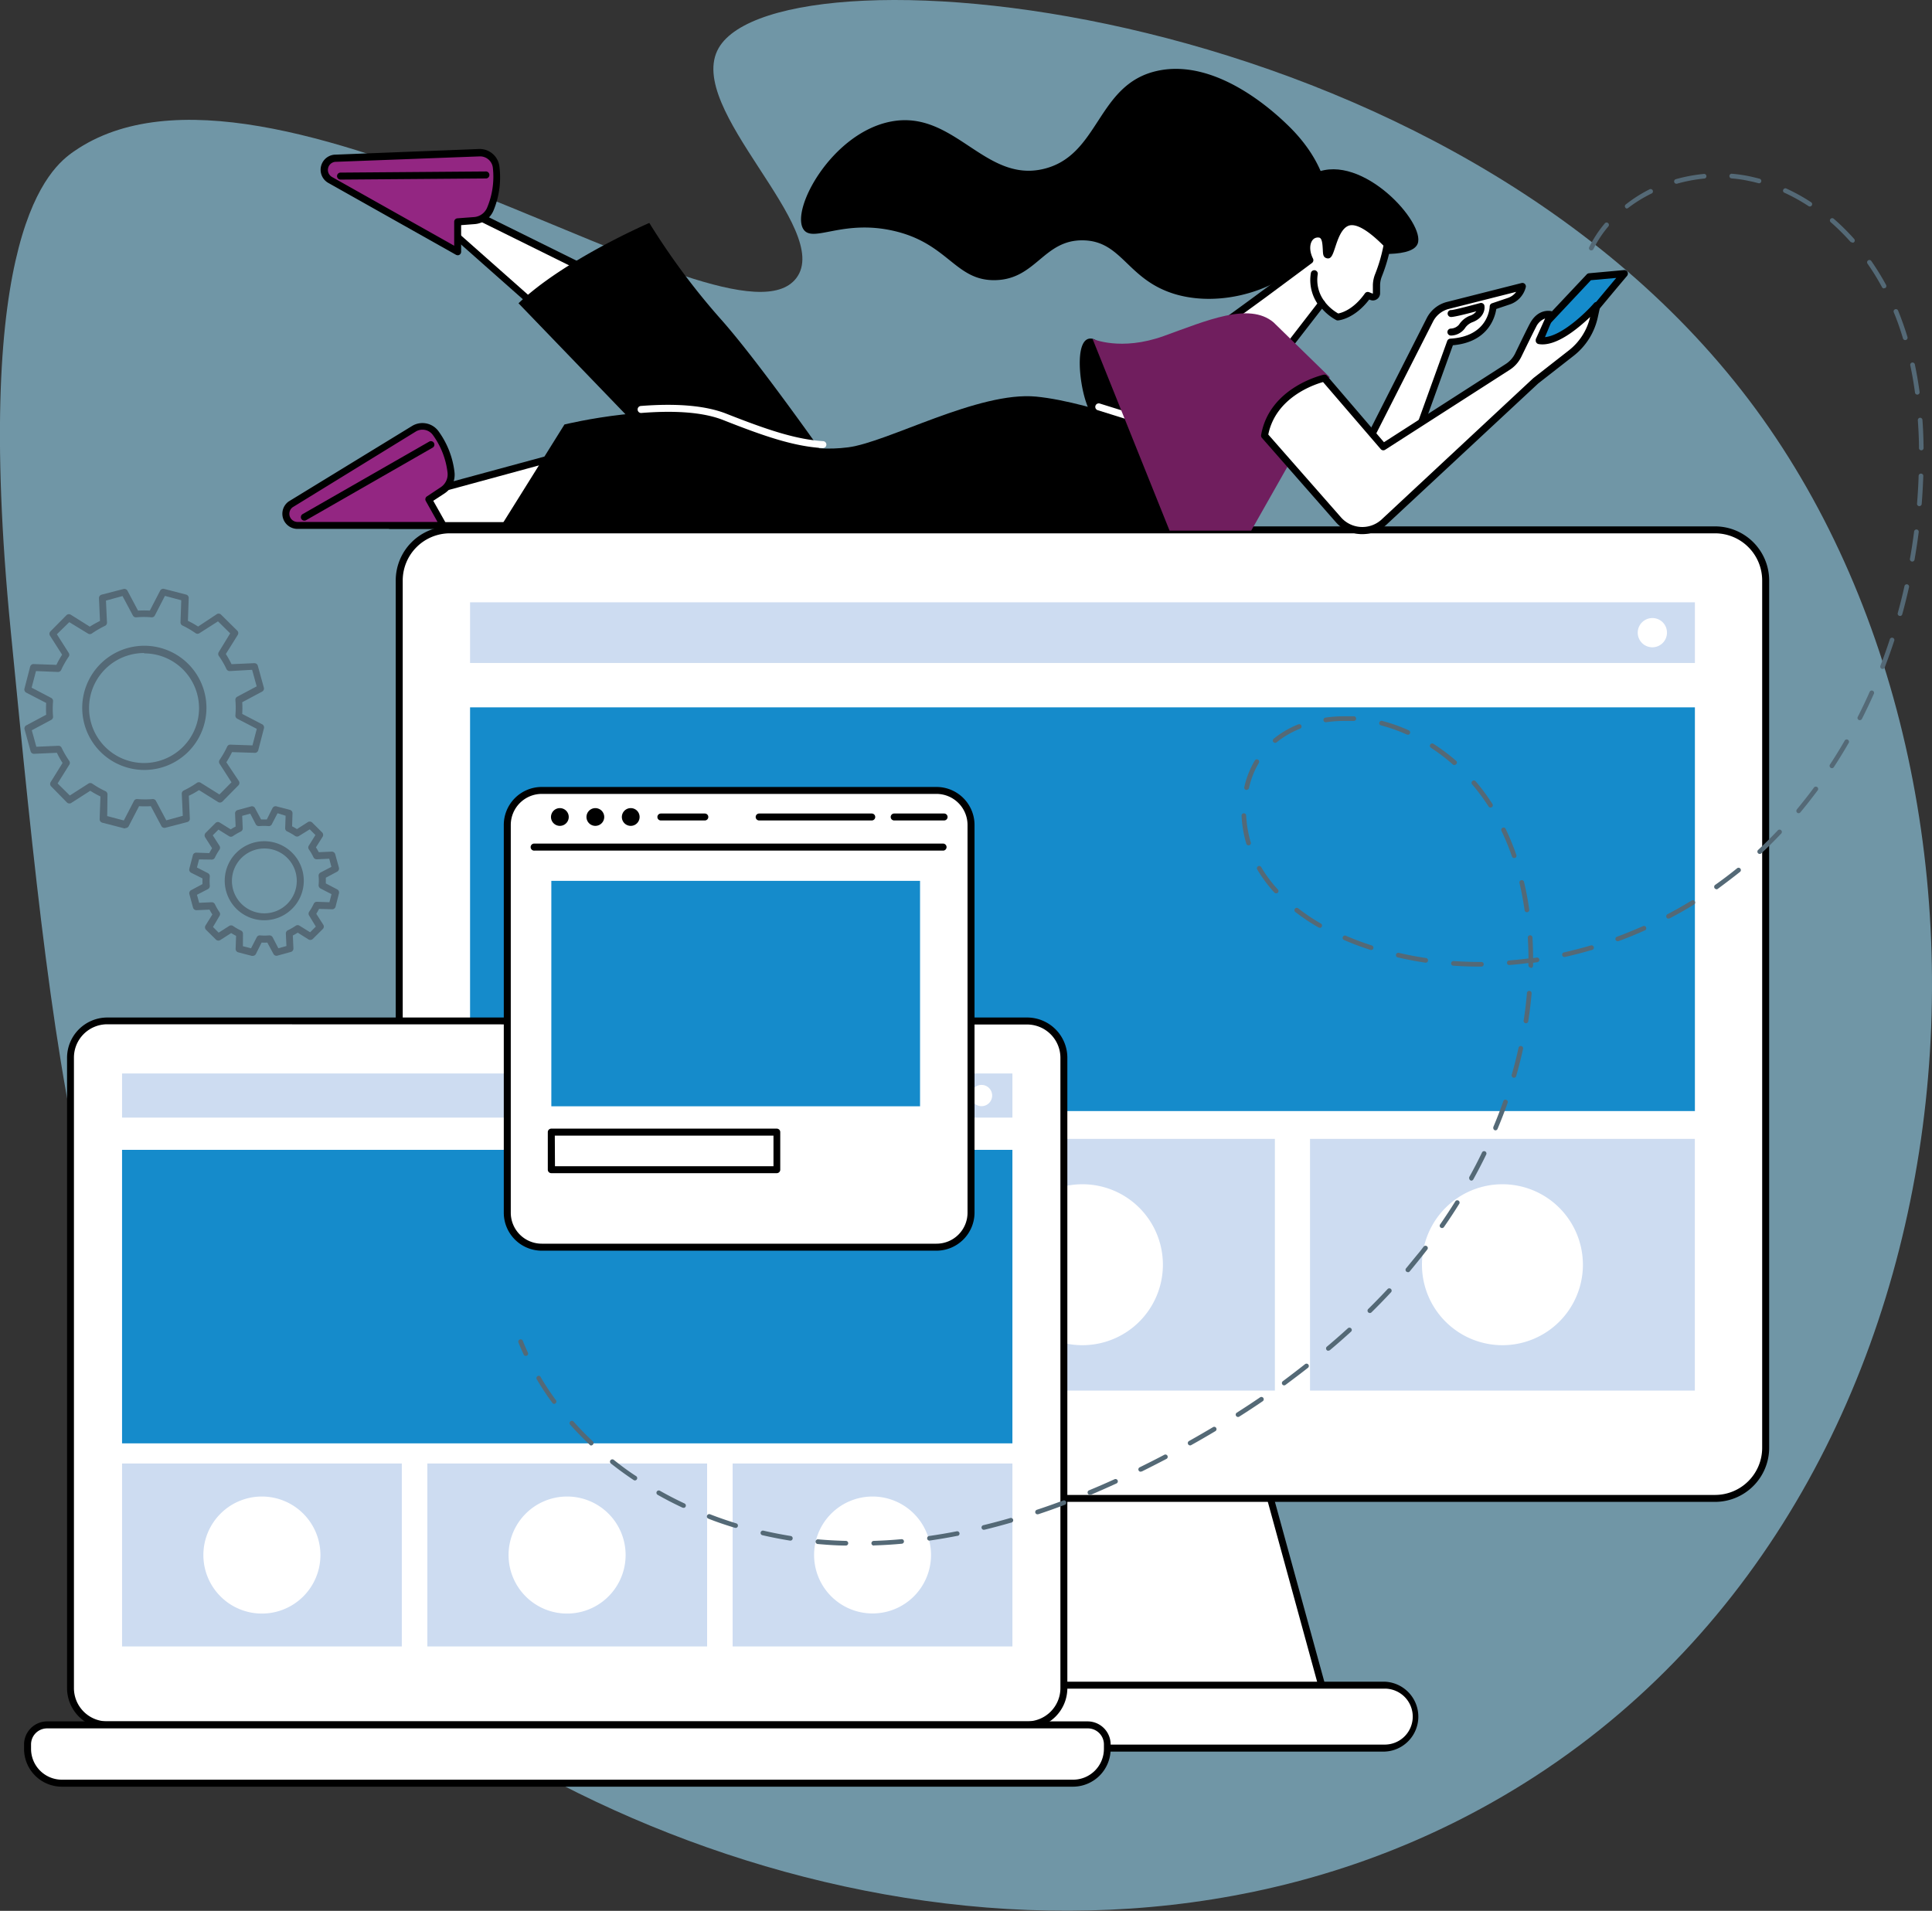 <svg xmlns="http://www.w3.org/2000/svg" xmlns:xlink="http://www.w3.org/1999/xlink" viewBox="0 0 339.7 336"><rect x="0" y="0" width="339.7" height="336" fill="#333333" stroke="none"/><defs><style>.cls-1{fill:none;}.cls-2{clip-path:url(#clip-path);}.cls-3{opacity:0.6;}.cls-4{fill:#9ad8f3;}.cls-5{fill:#fff;}.cls-6{fill:#cddcf1;}.cls-7{fill:#158bcb;}.cls-8{fill:#932682;}.cls-9{fill:#701e5e;}.cls-10{fill:#546976;}</style><clipPath id="clip-path"><rect class="cls-1" width="339.7" height="336"/></clipPath></defs><g id="Layer_2" data-name="Layer 2"><g id="Layer_1-2" data-name="Layer 1"><g id="Group_224" data-name="Group 224"><g class="cls-2"><g id="Group_231" data-name="Group 231"><g id="Group_228" data-name="Group 228"><g class="cls-2"><g id="Group_227" data-name="Group 227"><g id="Group_226" data-name="Group 226" class="cls-3"><g id="Group_225" data-name="Group 225"><g class="cls-2"><g id="Group_224-2" data-name="Group 224-2"><path id="Path_2699" data-name="Path 2699" class="cls-4" d="M53,281C14.77,242.65,10.31,197,1.88,110.85-5,40.78,8.81,29.5,13,26.62,47.18,2.89,128.44,63.93,140,48.92c6.65-8.67-19.76-29.83-13.64-40.47C137.29-10.61,255.41-.67,308.76,72c51.55,70.25,40.43,196.1-46.53,245C190.9,357.21,99.93,328,53,281"/></g></g></g></g></g></g></g><path id="Path_2700" data-name="Path 2700" class="cls-5" d="M218.18,244.51H162.47L146.66,302.2H234Z"/><g id="Group_230" data-name="Group 230"><g class="cls-2"><g id="Group_229" data-name="Group 229"><path id="Path_2701" data-name="Path 2701" d="M234,302.82H146.66a.61.61,0,0,1-.61-.62.44.44,0,0,1,0-.16l15.8-57.69a.62.62,0,0,1,.6-.45h55.71a.6.6,0,0,1,.59.45L234.58,302a.62.62,0,0,1-.43.76l-.16,0m-86.52-1.23h85.71l-15.47-56.46H162.94Z"/><path id="Path_2702" data-name="Path 2702" class="cls-5" d="M301.56,93.17H79.09a8.89,8.89,0,0,0-8.89,8.89h0V254.59a8.89,8.89,0,0,0,8.89,8.89H301.56a8.89,8.89,0,0,0,8.89-8.89V102.06a8.89,8.89,0,0,0-8.89-8.89"/><path id="Path_2703" data-name="Path 2703" d="M301.57,264.09H79.09a9.52,9.52,0,0,1-9.51-9.5V102.06a9.52,9.52,0,0,1,9.51-9.5H301.57a9.52,9.52,0,0,1,9.5,9.5V254.59a9.52,9.52,0,0,1-9.5,9.5M79.09,93.78a8.3,8.3,0,0,0-8.28,8.28V254.59a8.3,8.3,0,0,0,8.28,8.28H301.57a8.29,8.29,0,0,0,8.27-8.28V102.06a8.29,8.29,0,0,0-8.27-8.28Z"/><path id="Path_2704" data-name="Path 2704" class="cls-5" d="M243.47,296.27H137.17a5.54,5.54,0,0,0,0,11.07h106.3a5.54,5.54,0,0,0,0-11.07"/><path id="Path_2705" data-name="Path 2705" d="M243.47,308H137.18a6.15,6.15,0,0,1,0-12.29H243.48a6.15,6.15,0,0,1,0,12.29m-106.3-11.07a4.92,4.92,0,0,0,0,9.84h106.3a4.92,4.92,0,0,0,0-9.84Z"/><rect id="Rectangle_405" data-name="Rectangle 405" class="cls-6" x="82.65" y="105.91" width="215.36" height="10.67"/><rect id="Rectangle_406" data-name="Rectangle 406" class="cls-7" x="82.65" y="124.38" width="215.36" height="70.99"/><path id="Path_2706" data-name="Path 2706" class="cls-5" d="M293.1,111.25a2.57,2.57,0,1,1-2.57-2.57,2.55,2.55,0,0,1,2.57,2.57"/><rect id="Rectangle_407" data-name="Rectangle 407" class="cls-6" x="82.65" y="200.26" width="67.66" height="44.26"/><rect id="Rectangle_408" data-name="Rectangle 408" class="cls-6" x="156.49" y="200.26" width="67.67" height="44.26"/><rect id="Rectangle_409" data-name="Rectangle 409" class="cls-6" x="230.34" y="200.26" width="67.66" height="44.26"/><path id="Path_2707" data-name="Path 2707" class="cls-5" d="M278.32,222.38a14.15,14.15,0,1,1-14.15-14.14h0a14.15,14.15,0,0,1,14.15,14.14"/><path id="Path_2708" data-name="Path 2708" class="cls-5" d="M204.47,222.38a14.15,14.15,0,1,1-14.14-14.14h0a14.14,14.14,0,0,1,14.14,14.14"/><path id="Path_2709" data-name="Path 2709" class="cls-5" d="M130.62,222.38a14.15,14.15,0,1,1-14.14-14.14h0a14.14,14.14,0,0,1,14.14,14.14"/><path id="Path_2710" data-name="Path 2710" class="cls-5" d="M180.6,179.5H18.88A6.47,6.47,0,0,0,12.41,186h0V296.84a6.47,6.47,0,0,0,6.47,6.46H180.6a6.46,6.46,0,0,0,6.46-6.46V186a6.46,6.46,0,0,0-6.46-6.46h0"/><path id="Path_2711" data-name="Path 2711" d="M180.6,303.92H18.87a7.09,7.09,0,0,1-7.08-7.08V186a7.09,7.09,0,0,1,7.08-7.08H180.6a7.08,7.08,0,0,1,7.07,7.08V296.84a7.08,7.08,0,0,1-7.07,7.08M18.87,180.11A5.86,5.86,0,0,0,13,186V296.84a5.86,5.86,0,0,0,5.85,5.85H180.6a5.86,5.86,0,0,0,5.85-5.85V186a5.86,5.86,0,0,0-5.85-5.85Z"/><rect id="Rectangle_410" data-name="Rectangle 410" class="cls-6" x="21.46" y="188.76" width="156.55" height="7.76"/><rect id="Rectangle_411" data-name="Rectangle 411" class="cls-7" x="21.46" y="202.19" width="156.55" height="51.61"/><path id="Path_2712" data-name="Path 2712" class="cls-5" d="M174.45,192.64a1.87,1.87,0,1,1-1.87-1.87,1.87,1.87,0,0,1,1.87,1.87h0"/><rect id="Rectangle_412" data-name="Rectangle 412" class="cls-6" x="21.46" y="257.34" width="49.19" height="32.17"/><rect id="Rectangle_413" data-name="Rectangle 413" class="cls-6" x="75.14" y="257.34" width="49.19" height="32.17"/><rect id="Rectangle_414" data-name="Rectangle 414" class="cls-6" x="128.82" y="257.34" width="49.19" height="32.17"/><path id="Path_2713" data-name="Path 2713" class="cls-5" d="M163.7,273.43a10.28,10.28,0,1,1-10.28-10.28,10.28,10.28,0,0,1,10.28,10.28h0"/><path id="Path_2714" data-name="Path 2714" class="cls-5" d="M110,273.43a10.29,10.29,0,1,1-10.28-10.28A10.28,10.28,0,0,1,110,273.43h0"/><path id="Path_2715" data-name="Path 2715" class="cls-5" d="M56.34,273.43a10.29,10.29,0,1,1-10.28-10.28,10.29,10.29,0,0,1,10.28,10.28h0"/><path id="Path_2716" data-name="Path 2716" class="cls-5" d="M191.28,303.3H8.28a3.43,3.43,0,0,0-3.43,3.44h0v.8a6,6,0,0,0,6,6H188.7a6,6,0,0,0,6-6v-.8a3.44,3.44,0,0,0-3.43-3.44h0"/><path id="Path_2717" data-name="Path 2717" d="M188.7,314.17H10.86a6.64,6.64,0,0,1-6.63-6.63v-.8a4.07,4.07,0,0,1,4-4.05h183a4.05,4.05,0,0,1,4.05,4.05v.8a6.63,6.63,0,0,1-6.63,6.63M8.28,303.92a2.82,2.82,0,0,0-2.82,2.82v.8a5.42,5.42,0,0,0,5.4,5.4H188.7a5.42,5.42,0,0,0,5.4-5.4v-.8a2.82,2.82,0,0,0-2.82-2.82Z"/><path id="Path_2718" data-name="Path 2718" class="cls-5" d="M164.66,139H95.26a6.07,6.07,0,0,0-6.07,6.07h0v68.17a6.07,6.07,0,0,0,6.07,6.07h69.4a6.07,6.07,0,0,0,6.07-6.07h0V145.06a6.07,6.07,0,0,0-6.07-6.07h0"/><path id="Path_2719" data-name="Path 2719" d="M164.66,219.92H95.26a6.68,6.68,0,0,1-6.68-6.68V145.06a6.68,6.68,0,0,1,6.68-6.68h69.4a6.69,6.69,0,0,1,6.69,6.68v68.17a6.71,6.71,0,0,1-6.69,6.69M95.26,139.6a5.46,5.46,0,0,0-5.45,5.46v68.17a5.45,5.45,0,0,0,5.45,5.46h69.4a5.45,5.45,0,0,0,5.46-5.46V145.06a5.47,5.47,0,0,0-5.46-5.46Z"/><path id="Path_2720" data-name="Path 2720" d="M165.91,149.57H94a.62.62,0,1,1,0-1.23h71.89a.62.62,0,0,1,0,1.23h0"/><path id="Path_2721" data-name="Path 2721" d="M100,143.66a1.56,1.56,0,1,1-1.55-1.56,1.56,1.56,0,0,1,1.55,1.56"/><path id="Path_2722" data-name="Path 2722" d="M106.24,143.66a1.56,1.56,0,1,1-1.56-1.56,1.56,1.56,0,0,1,1.56,1.56"/><path id="Path_2723" data-name="Path 2723" d="M112.46,143.66a1.56,1.56,0,1,1-1.55-1.56,1.55,1.55,0,0,1,1.55,1.56h0"/><path id="Path_2724" data-name="Path 2724" d="M166,144.27h-8.77a.61.61,0,0,1-.62-.61.61.61,0,0,1,.62-.61H166a.61.61,0,0,1,0,1.22h0"/><path id="Path_2725" data-name="Path 2725" d="M153.28,144.27h-19.8a.61.61,0,1,1,0-1.22h19.8a.61.61,0,0,1,.61.61.61.61,0,0,1-.61.61"/><path id="Path_2726" data-name="Path 2726" d="M123.93,144.27H116.2a.6.6,0,0,1-.61-.61.61.61,0,0,1,.61-.61h7.73a.61.61,0,1,1,0,1.22"/><rect id="Rectangle_415" data-name="Rectangle 415" class="cls-7" x="96.94" y="154.89" width="64.83" height="39.64"/><path id="Path_2727" data-name="Path 2727" d="M136.58,206.29H96.94a.61.61,0,0,1-.62-.61h0v-6.61a.61.61,0,0,1,.62-.61h39.64a.61.61,0,0,1,.61.61h0v6.61a.61.61,0,0,1-.61.61h0m-39-1.22H136v-5.38H97.55Z"/><path id="Path_2728" data-name="Path 2728" d="M195.48,75.92A8.46,8.46,0,0,1,191,70.83c-1.38-3.93-2.05-12,1.14-11.25s10,17.58,10,17.58Z"/><path id="Path_2729" data-name="Path 2729" d="M233.35,33.85c-.26-1.51-1.32-6.4-6.84-11.76-1.9-1.84-12.38-12-23.07-9.62s-10.05,15-20.1,17.27c-10.25,2.32-15.59-10.4-26.56-8.39-10.44,1.9-17.87,15.52-15.49,19,1.65,2.39,6.81-1.77,15.69.21,9.8,2.17,10.93,8.88,18.07,8.7s8.43-7.11,15.38-7,7.73,7,16.31,9.5c9.45,2.73,21.8-1.87,25.47-9.9a14.57,14.57,0,0,0,1.14-7.95"/><path id="Path_2730" data-name="Path 2730" d="M243.52,44.66c2.39,0,5.15-.32,5.74-1.79,1.45-3.63-9.73-16-17.95-12.48-5.36,2.26-8.69,10.91-5.61,15.14,2.71,3.73,10.8,4.55,17.82-.87"/><path id="Path_2731" data-name="Path 2731" class="cls-5" d="M236.89,39.1c-2.32.92-2.79,5.8-3.41,5.68s.11-3-1.14-3.61a1.77,1.77,0,0,0-1.75.31c-1,.74-1.19,2.49-.31,4.23q-4,3-8.07,6-4.86,3.57-9.66,7l12.5,4.11,7.34-9.46a8.67,8.67,0,0,0,2.79,2.39s2.75-.2,5.32-3.82l.6.25a.66.66,0,0,0,.86-.36.59.59,0,0,0,0-.23l.05-1.53a4.87,4.87,0,0,1,.36-1.69A29.68,29.68,0,0,0,244,43c-4-4-6-4.29-7.08-3.85"/><path id="Path_2732" data-name="Path 2732" d="M225.05,63.41a.63.63,0,0,1-.19,0l-12.51-4.12a.61.61,0,0,1-.39-.77.65.65,0,0,1,.23-.31c3.21-2.29,6.46-4.63,9.65-7,2.56-1.87,5.13-3.79,7.68-5.7-.73-1.79-.46-3.64.7-4.52a2.37,2.37,0,0,1,2.41-.37,2.55,2.55,0,0,1,1.14,2.08c.52-1.54,1.32-3.54,2.89-4.17,1.85-.73,4.38.57,7.75,4a.62.62,0,0,1,.16.55,30.08,30.08,0,0,1-1.59,5.5,4.41,4.41,0,0,0-.32,1.48l0,1.53a1.27,1.27,0,0,1-1.31,1.24,1.46,1.46,0,0,1-.45-.1l-.15-.06c-2.63,3.43-5.37,3.67-5.49,3.67a.59.59,0,0,1-.32-.06,8.93,8.93,0,0,1-2.49-2l-6.87,8.86a.63.63,0,0,1-.49.24m-11.16-4.94,11,3.6L231.91,53a.61.61,0,0,1,.48-.24h0a.59.59,0,0,1,.48.23,8.09,8.09,0,0,0,2.42,2.13c.58-.1,2.67-.66,4.7-3.53a.62.62,0,0,1,.74-.21l.6.24.67,0-.61,0,0-1.53a5.56,5.56,0,0,1,.4-1.9,27.67,27.67,0,0,0,1.46-5c-2.77-2.78-4.91-4-6.18-3.48s-1.89,2.53-2.34,3.88c-.4,1.19-.66,2-1.41,1.83s-.69-.82-.74-1.62-.1-1.81-.56-2A1.21,1.21,0,0,0,231,42c-.66.51-.93,1.89-.14,3.47a.62.62,0,0,1-.17.77c-2.68,2-5.39,4-8.08,6-2.87,2.1-5.78,4.21-8.68,6.28"/><path id="Path_2733" data-name="Path 2733" class="cls-5" d="M231.09,48.1a6.84,6.84,0,0,0,1.3,5.23Z"/><path id="Path_2734" data-name="Path 2734" d="M232.39,54a.63.63,0,0,1-.49-.25A7.45,7.45,0,0,1,230.49,48a.62.62,0,0,1,.74-.47.62.62,0,0,1,.46.74,6.22,6.22,0,0,0,1.2,4.73.62.62,0,0,1-.13.86.67.67,0,0,1-.36.12"/><path id="Path_2735" data-name="Path 2735" class="cls-5" d="M106.55,78,71,87.66,68.6,92.42h37.17Z"/><path id="Path_2736" data-name="Path 2736" d="M105.77,93H68.6a.62.62,0,0,1-.62-.62.72.72,0,0,1,.07-.28l2.42-4.75a.62.62,0,0,1,.39-.32l35.53-9.64a.61.61,0,0,1,.77.62l-.78,14.4a.61.61,0,0,1-.61.58M69.6,91.81h35.59l.7-13L71.44,88.18Z"/><path id="Path_2737" data-name="Path 2737" class="cls-8" d="M79.3,83.06a14.53,14.53,0,0,0-2.73-6.93,2.86,2.86,0,0,0-3.79-.71L51.1,88.72a2,2,0,0,0,1.2,3.7H78L75.4,87.84l2.44-1.62a3.33,3.33,0,0,0,1.46-3.16"/><path id="Path_2738" data-name="Path 2738" d="M78,93H52.29a2.66,2.66,0,0,1-1.55-4.81l0,0L72.46,74.9a3.5,3.5,0,0,1,4.6.87A15.21,15.21,0,0,1,79.91,83a3.92,3.92,0,0,1-1.73,3.75l-2,1.31,2.3,4.08a.62.62,0,0,1-.24.84A.6.6,0,0,1,78,93m-26.55-3.8a1.43,1.43,0,0,0-.29,2,1.45,1.45,0,0,0,1.15.58H76.93l-2.06-3.68a.61.61,0,0,1,.19-.81l2.44-1.62a2.72,2.72,0,0,0,1.19-2.58,14,14,0,0,0-2.61-6.64,2.26,2.26,0,0,0-3-.55Z"/><path id="Path_2739" data-name="Path 2739" d="M53.51,91.55a.61.61,0,0,1-.61-.61.63.63,0,0,1,.31-.54L75.45,77.66a.61.61,0,0,1,.84.21.61.61,0,0,1-.21.84h0L53.82,91.47a.61.61,0,0,1-.3.08"/><path id="Path_2740" data-name="Path 2740" class="cls-5" d="M115.93,53.81l-33-16.33-5,2L105.8,64.08Z"/><path id="Path_2741" data-name="Path 2741" d="M105.8,64.69a.59.59,0,0,1-.4-.15L77.57,39.9a.62.62,0,0,1-.06-.87.63.63,0,0,1,.24-.16l5-2a.67.67,0,0,1,.5,0l33,16.33a.62.62,0,0,1,.28.82.61.61,0,0,1-.12.16L106.24,64.51a.62.62,0,0,1-.43.18m-26.68-25,26.64,23.59L114.9,54l-32-15.83Z"/><path id="Path_2742" data-name="Path 2742" class="cls-8" d="M86.22,36.75a14.64,14.64,0,0,0,1-7.37,2.87,2.87,0,0,0-3-2.48l-25.42,1a2,2,0,0,0-.77,3.82l22.38,12.6V39l2.92-.22a3.32,3.32,0,0,0,2.83-2"/><path id="Path_2743" data-name="Path 2743" d="M80.47,44.88a.67.67,0,0,1-.3-.08L57.79,32.2a2.66,2.66,0,0,1,1-5h0l25.43-1a3.49,3.49,0,0,1,3.58,3A15.22,15.22,0,0,1,86.78,37a3.91,3.91,0,0,1-3.35,2.41l-2.35.18v4.68a.61.61,0,0,1-.61.62M58.91,28.46a1.43,1.43,0,0,0-.52,2.67L79.86,43.21V39a.61.61,0,0,1,.56-.61l2.92-.22a2.71,2.71,0,0,0,2.31-1.66,14,14,0,0,0,1-7.07,2.26,2.26,0,0,0-2.32-1.94Z"/><path id="Path_2744" data-name="Path 2744" d="M59.88,31.58a.62.62,0,0,1-.62-.62.61.61,0,0,1,.62-.61l25.63-.2h0a.62.62,0,0,1,0,1.23Z"/><path id="Path_2745" data-name="Path 2745" d="M148.07,84.53S133.92,64.13,126.63,56a122.57,122.57,0,0,1-12.46-16.8s-15,6.47-23,14.13l34.69,36Z"/><path id="Path_2746" data-name="Path 2746" d="M214.26,92.89H87.85l11.4-18.25s18.09-4.42,27.49-.71,15.37,5.63,22.38,4.73,22.95-9.9,33.07-8.92,26.69,7.72,26.69,7.72Z"/><path id="Path_2747" data-name="Path 2747" class="cls-5" d="M144.56,78.79h0c-5-.33-10-2-17.43-4.94-3.34-1.31-8.18-1.73-14.41-1.23a.62.62,0,0,1-.1-1.23c6.41-.51,11.44-.06,15,1.32,7.36,2.9,12.26,4.54,17.07,4.86a.61.61,0,0,1,0,1.22"/><path id="Path_2748" data-name="Path 2748" class="cls-5" d="M199.61,74.13a.63.63,0,0,1-.19,0l-6.41-2a.61.61,0,0,1,.37-1.17l6.41,2a.61.61,0,0,1-.18,1.2"/><path id="Path_2749" data-name="Path 2749" class="cls-5" d="M237.53,83.55l13.86-27.33a4.91,4.91,0,0,1,3.17-2.54l13.1-3.32a3.69,3.69,0,0,1-2.38,2.56l-2.78.95s-.16,5.81-7.5,6.25l-8.44,23.43Z"/><path id="Path_2750" data-name="Path 2750" d="M246.55,84.16h-9a.61.61,0,0,1-.61-.61.67.67,0,0,1,.06-.28l13.86-27.33a5.51,5.51,0,0,1,3.57-2.85l13.1-3.32a.6.6,0,0,1,.74.44.55.55,0,0,1,0,.31,4.29,4.29,0,0,1-2.77,3l-2.41.81c-.22,1.43-1.39,5.83-7.63,6.38l-8.31,23.06a.62.62,0,0,1-.58.4m-8-1.22h7.59l8.3-23a.62.62,0,0,1,.54-.4c6.7-.4,6.92-5.44,6.93-5.65a.6.6,0,0,1,.41-.57l2.78-.94a3,3,0,0,0,1.47-1.07l-11.85,3a4.32,4.32,0,0,0-2.77,2.22Z"/><path id="Path_2751" data-name="Path 2751" d="M255.15,59a.61.61,0,0,1-.08-1.22,2,2,0,0,0,1.47-.7,4,4,0,0,1,1.88-1.55,2.23,2.23,0,0,0,1.16-.79c-4,1.07-4.39,1-4.51,1a.61.61,0,0,1-.53-.69.61.61,0,0,1,.64-.53c.4,0,2.88-.64,5.07-1.23a.61.61,0,0,1,.75.43.11.11,0,0,1,0,.05c.13.69-.17,2.19-2.17,2.91a2.8,2.8,0,0,0-1.29,1.09A3.1,3.1,0,0,1,255.23,59h-.08m0-4.48h0"/><path id="Path_2752" data-name="Path 2752" class="cls-9" d="M205.64,93.3,192.1,59.58s4.94,2.23,12.51-.49,15-6,19.3-2.42l9.93,9.69L231,67.43l-3.3,12.28L220,93.3Z"/><path id="Path_2753" data-name="Path 2753" class="cls-7" d="M268.78,60l10.64-11.33,6.17-.56s-10.69,12.66-11,13.52S268.78,60,268.78,60"/><path id="Path_2754" data-name="Path 2754" d="M274.21,62.4c-1.35,0-4-1.11-5.68-1.85a.62.62,0,0,1-.32-.81.66.66,0,0,1,.12-.17L279,48.24a.63.63,0,0,1,.4-.19l6.16-.56a.62.62,0,0,1,.67.56.66.66,0,0,1-.14.45c-4,4.74-10.5,12.56-10.88,13.35a.85.85,0,0,1-.46.47,1.32,1.32,0,0,1-.52.08m-.16-1,0,0s0,0,0,0m-4.22-1.6a18.29,18.29,0,0,0,4.33,1.41c.93-1.51,6.67-8.37,10-12.34l-4.45.4Z"/><path id="Path_2755" data-name="Path 2755" class="cls-5" d="M232.84,66.49s-9.08,2-10.5,10.1l13,14.81a5.61,5.61,0,0,0,7.91.51l.12-.11L270,67l6.27-4.9a11,11,0,0,0,4-6.33l.44-2s-6,6.82-10,6.12l1.91-4.55s-1.82-.45-3.06,1.86c-.49.9-1.79,3.58-2.58,5.22a5.23,5.23,0,0,1-1.88,2.13L243.23,78.57Z"/><path id="Path_2756" data-name="Path 2756" d="M239.56,93.92h-.32a6.18,6.18,0,0,1-4.36-2.1L221.88,77a.6.6,0,0,1-.14-.51c1.47-8.45,10.88-10.58,11-10.6a.61.61,0,0,1,.6.2l10,11.67L264.76,64a4.64,4.64,0,0,0,1.66-1.88c.92-1.91,2.12-4.38,2.59-5.25,1.46-2.7,3.66-2.18,3.76-2.16a.61.61,0,0,1,.44.74.16.16,0,0,1,0,.09l-1.56,3.74c3-.28,7.17-4.28,8.65-6a.6.6,0,0,1,.86,0,.62.62,0,0,1,.2.59l-.44,2a11.73,11.73,0,0,1-4.21,6.68l-6.25,4.88L243.79,92.25a6.12,6.12,0,0,1-4.22,1.67M223,76.41,235.81,91a5,5,0,0,0,7,.45.52.52,0,0,0,.11-.1l26.66-24.84a.08.08,0,0,1,0,0l6.27-4.9a10.44,10.44,0,0,0,3.74-5.87c-2.12,2-6,5.29-9.06,4.76a.62.62,0,0,1-.5-.71.74.74,0,0,1,0-.14L271.67,56a2.87,2.87,0,0,0-1.58,1.48c-.48.9-1.81,3.64-2.57,5.2a5.72,5.72,0,0,1-2.1,2.37L243.56,79.08a.6.6,0,0,1-.8-.12L232.63,67.18c-1.61.45-8.31,2.7-9.63,9.23"/><path id="Path_2757" data-name="Path 2757" class="cls-10" d="M148.71,271.77h0c-1.65,0-3.3-.13-4.93-.27a.41.41,0,0,1,.07-.82c1.61.14,3.25.23,4.88.27a.41.41,0,0,1,0,.82m4.91,0a.41.41,0,0,1-.42-.4.42.42,0,0,1,.4-.42c1.61-.05,3.25-.15,4.88-.3a.4.4,0,0,1,.44.35v0a.41.41,0,0,1-.37.45h0c-1.64.15-3.29.25-4.92.3h0m-14.69-.85h-.06c-1.62-.26-3.25-.58-4.85-.95a.41.41,0,0,1-.31-.49.42.42,0,0,1,.5-.31c1.58.37,3.19.68,4.79.94a.4.4,0,0,1,.34.46.39.39,0,0,1-.41.35m24.46,0a.4.4,0,0,1-.4-.41.39.39,0,0,1,.35-.4c1.58-.23,3.21-.5,4.82-.82a.42.42,0,0,1,.51.29.41.41,0,0,1-.29.5h-.06c-1.63.32-3.27.6-4.87.83h-.06M173,269a.41.41,0,0,1-.42-.4.42.42,0,0,1,.32-.41c1.56-.38,3.15-.8,4.73-1.26a.41.41,0,0,1,.22.79h0c-1.59.46-3.19.89-4.76,1.27H173m-43.66-.34a.23.23,0,0,1-.12,0c-1.58-.48-3.15-1-4.67-1.61a.4.4,0,0,1-.23-.53.41.41,0,0,1,.53-.24h0c1.51.59,3.06,1.12,4.61,1.6a.41.41,0,0,1,.27.52.4.4,0,0,1-.39.28m53.1-2.39a.41.41,0,0,1-.42-.39.43.43,0,0,1,.29-.41c1.52-.5,3.08-1.05,4.62-1.63a.4.4,0,0,1,.52.24.4.4,0,0,1-.24.52c-1.54.59-3.11,1.14-4.64,1.65l-.13,0m-62.26-1.15a.33.33,0,0,1-.17,0c-1.49-.7-3-1.47-4.39-2.27a.41.41,0,0,1-.14-.56.41.41,0,0,1,.54-.15c1.4.79,2.86,1.55,4.34,2.24a.41.41,0,0,1-.18.78m71.45-2.3a.4.4,0,0,1-.4-.41.4.4,0,0,1,.25-.38c1.48-.61,3-1.27,4.49-1.95a.41.41,0,0,1,.54.2.41.41,0,0,1-.2.54c-1.51.69-3,1.35-4.52,2l-.15,0m-80-2.53a.39.39,0,0,1-.23-.07c-1.38-.92-2.72-1.9-4-2.91a.4.4,0,0,1-.07-.57.41.41,0,0,1,.58-.07c1.25,1,2.58,2,3.94,2.87a.41.41,0,0,1-.23.75m88.94-1.53a.41.41,0,0,1-.18-.78c1.44-.71,2.91-1.45,4.37-2.22a.41.41,0,0,1,.38.72c-1.47.77-2.94,1.52-4.39,2.24a.48.48,0,0,1-.18,0M104,254.19a.43.43,0,0,1-.28-.11c-1.2-1.14-2.36-2.33-3.45-3.54a.41.41,0,0,1,0-.58.4.4,0,0,1,.57,0c1.07,1.2,2.22,2.38,3.4,3.49a.4.4,0,0,1,0,.58.37.37,0,0,1-.3.13m105.32,0a.41.41,0,0,1-.41-.41.42.42,0,0,1,.21-.36c1.43-.8,2.86-1.63,4.24-2.45a.4.4,0,0,1,.55.17.41.41,0,0,1-.13.53c-1.39.83-2.82,1.66-4.26,2.46a.36.36,0,0,1-.2.06m8.43-5a.41.41,0,0,1-.22-.76c1.39-.88,2.76-1.79,4.09-2.69a.41.41,0,0,1,.46.68h0c-1.33.91-2.72,1.82-4.11,2.7a.34.34,0,0,1-.22.07M97.46,246.86a.4.4,0,0,1-.33-.17c-1-1.33-1.9-2.72-2.73-4.12a.41.41,0,0,1,.09-.57.4.4,0,0,1,.57.1.1.1,0,0,1,0,.05,48.33,48.33,0,0,0,2.69,4.06.41.41,0,0,1-.09.57.43.43,0,0,1-.24.08m128.38-3.25a.41.41,0,0,1-.24-.74c1.33-1,2.64-2,3.91-3a.41.41,0,0,1,.5.65c-1.27,1-2.6,2-3.94,3a.41.41,0,0,1-.24.08M92.45,238.43a.42.42,0,0,1-.37-.23c-.32-.7-.63-1.42-.92-2.13a.41.41,0,0,1,.22-.53.41.41,0,0,1,.54.22c.28.7.59,1.4.9,2.09a.4.4,0,0,1-.19.54.39.39,0,0,1-.18,0m141.11-.87a.4.4,0,0,1-.4-.41.38.38,0,0,1,.14-.31c1.25-1.05,2.49-2.14,3.68-3.22a.4.4,0,0,1,.58,0,.39.39,0,0,1,0,.57l0,0c-1.2,1.09-2.44,2.19-3.7,3.24a.39.39,0,0,1-.27.1m7.27-6.61a.41.41,0,0,1-.41-.41.4.4,0,0,1,.12-.29c1.16-1.15,2.31-2.33,3.41-3.51a.41.41,0,1,1,.6.56c-1.1,1.19-2.26,2.38-3.44,3.54a.41.41,0,0,1-.28.11m6.68-7.19a.41.41,0,0,1-.41-.41.42.42,0,0,1,.1-.26c.82-1,1.63-2,2.41-2.93l.67-.87a.41.41,0,0,1,.57-.09.4.4,0,0,1,.09.57v0l-.68.87c-.79,1-1.6,2-2.43,3a.4.4,0,0,1-.31.14m6-7.77a.41.41,0,0,1-.41-.41.38.38,0,0,1,.08-.23c.92-1.34,1.83-2.71,2.69-4.09a.41.41,0,0,1,.69.43h0c-.86,1.39-1.78,2.78-2.71,4.12a.42.42,0,0,1-.34.18m5.19-8.34a.41.41,0,0,1-.41-.41.46.46,0,0,1,0-.2c.79-1.42,1.55-2.88,2.25-4.34a.41.41,0,0,1,.74.36c-.71,1.47-1.48,2.94-2.27,4.38a.41.41,0,0,1-.36.21m4.28-8.83a.42.42,0,0,1-.41-.42.4.4,0,0,1,0-.15c.63-1.51,1.22-3,1.76-4.56a.39.39,0,0,1,.52-.25.41.41,0,0,1,.25.52h0c-.54,1.53-1.14,3.08-1.78,4.6a.4.4,0,0,1-.37.25m3.26-9.26h-.12a.42.42,0,0,1-.28-.51c.45-1.57.86-3.16,1.2-4.74a.41.41,0,0,1,.8.18c-.35,1.59-.76,3.2-1.21,4.78a.41.41,0,0,1-.39.3m2.11-9.58h-.07a.42.42,0,0,1-.34-.47c.25-1.61.44-3.24.58-4.85a.41.41,0,0,1,.82.07c-.14,1.63-.34,3.28-.59,4.9a.41.41,0,0,1-.4.35m.83-9.78h0a.4.4,0,0,1-.4-.41v-.4c-1.11.14-2.23.26-3.33.35a.4.4,0,0,1-.44-.36v0a.4.4,0,0,1,.37-.44h0c1.13-.09,2.27-.21,3.41-.36,0-1.23-.05-2.46-.12-3.66a.41.41,0,0,1,.82,0c.07,1.18.11,2.39.11,3.6l.63-.09a.41.41,0,0,1,.47.34.42.42,0,0,1-.35.47l-.75.11v.52a.42.42,0,0,1-.41.4m-9.1-.25c-1.51,0-3-.06-4.52-.16a.41.41,0,0,1-.38-.44.42.42,0,0,1,.44-.38c1.47.1,3,.16,4.46.16h.42a.41.41,0,0,1,.41.41.42.42,0,0,1-.41.41Zm-9.37-.69h-.06c-1.63-.25-3.27-.56-4.86-.93a.4.4,0,0,1-.3-.49.41.41,0,0,1,.49-.31c1.57.37,3.18.67,4.79.91a.42.42,0,0,1,.35.47.42.42,0,0,1-.41.35m24.4-1a.41.41,0,0,1-.41-.41.4.4,0,0,1,.32-.4c1.58-.35,3.17-.77,4.73-1.23a.42.42,0,0,1,.51.28.41.41,0,0,1-.28.51c-1.58.46-3.19.88-4.78,1.24h-.09m-34-1.24-.13,0-1.16-.39c-1.2-.41-2.36-.87-3.47-1.35a.4.4,0,0,1-.22-.53.41.41,0,0,1,.54-.22c1.09.47,2.25.92,3.42,1.33l1.14.38a.41.41,0,0,1,.27.52.42.42,0,0,1-.39.28m43.36-1.54a.42.42,0,0,1-.41-.41.41.41,0,0,1,.27-.38c1.52-.56,3-1.18,4.53-1.84a.41.41,0,1,1,.33.74c-1.5.67-3,1.3-4.57,1.86a.4.4,0,0,1-.15,0m-52.36-2.37a.35.35,0,0,1-.2,0,35.69,35.69,0,0,1-4.13-2.75.41.41,0,0,1-.06-.58.42.42,0,0,1,.56-.07,34.16,34.16,0,0,0,4,2.69.42.42,0,0,1,.15.56.43.43,0,0,1-.35.21m61.33-1.63a.41.41,0,0,1-.41-.41.4.4,0,0,1,.22-.37c1.43-.75,2.86-1.56,4.24-2.41a.4.4,0,0,1,.56.14.41.41,0,0,1-.13.56c-1.4.86-2.84,1.68-4.29,2.44a.45.45,0,0,1-.19,0m-24.91-1.09a.39.39,0,0,1-.4-.35c-.24-1.63-.54-3.24-.9-4.79a.4.4,0,0,1,.3-.49.42.42,0,0,1,.5.31c.37,1.57.68,3.2.91,4.86a.4.4,0,0,1-.34.46h-.06m-44.12-3.32a.41.41,0,0,1-.3-.14,24.86,24.86,0,0,1-2.77-3.67c-.07-.11-.14-.22-.2-.33a.41.41,0,1,1,.7-.41l.19.32a23.75,23.75,0,0,0,2.69,3.54.41.41,0,0,1,0,.58.39.39,0,0,1-.27.11m77.4-.72a.42.42,0,0,1-.24-.75c1.33-.94,2.64-1.93,3.89-2.95a.41.41,0,0,1,.51.64c-1.26,1-2.58,2-3.93,3a.4.4,0,0,1-.23.08m-35.56-5.5a.41.41,0,0,1-.39-.27,42.09,42.09,0,0,0-1.85-4.5.42.42,0,0,1,.19-.55.41.41,0,0,1,.55.19h0a45.58,45.58,0,0,1,1.88,4.59.41.41,0,0,1-.25.52h0l-.13,0m43.17-.7a.41.41,0,0,1-.41-.41.39.39,0,0,1,.13-.3c1.18-1.1,2.34-2.26,3.46-3.44a.41.41,0,1,1,.6.56h0c-1.13,1.2-2.31,2.37-3.5,3.48a.39.39,0,0,1-.28.11m-89.88-1.51a.41.41,0,0,1-.39-.29,20.61,20.61,0,0,1-.84-4.93.4.4,0,0,1,.39-.42.4.4,0,0,1,.42.39,20.55,20.55,0,0,0,.81,4.73.41.41,0,0,1-.27.51h-.12M316.26,143a.41.41,0,0,1-.41-.41.39.39,0,0,1,.09-.26c1-1.24,2.05-2.53,3-3.84a.42.42,0,0,1,.58-.09.41.41,0,0,1,.08.58c-1,1.32-2,2.62-3.05,3.87a.39.39,0,0,1-.31.15m-54.16-1a.42.42,0,0,1-.35-.19q-.13-.22-.3-.45a34.75,34.75,0,0,0-2.59-3.44.41.41,0,1,1,.62-.54h0a35,35,0,0,1,2.65,3.53,4.53,4.53,0,0,1,.3.46.41.41,0,0,1-.12.57.43.43,0,0,1-.22.06m-42.89-3.09h-.09a.41.41,0,0,1-.31-.49h0a15.8,15.8,0,0,1,1.84-4.67.41.41,0,0,1,.55-.18.42.42,0,0,1,.18.56l0,0a15,15,0,0,0-1.74,4.43.41.41,0,0,1-.4.32m102.89-3.8a.42.42,0,0,1-.35-.63c.89-1.35,1.75-2.75,2.57-4.17a.41.41,0,1,1,.7.41c-.82,1.43-1.69,2.84-2.58,4.2a.4.4,0,0,1-.34.19m-66.37-.55a.38.38,0,0,1-.27-.1,33.57,33.57,0,0,0-3.86-2.94.41.41,0,0,1,.45-.69,34.09,34.09,0,0,1,4,3,.4.4,0,0,1,0,.57.41.41,0,0,1-.31.14m-31.53-3.89a.4.4,0,0,1-.41-.4.42.42,0,0,1,.15-.32,16.66,16.66,0,0,1,4.33-2.53.42.42,0,0,1,.54.23.41.41,0,0,1-.23.53,15.87,15.87,0,0,0-4.12,2.4.41.41,0,0,1-.26.09m23.33-1.45a.47.47,0,0,1-.17,0,28.42,28.42,0,0,0-4.56-1.62.4.4,0,0,1-.29-.49.41.41,0,0,1,.49-.3,29.68,29.68,0,0,1,4.69,1.66.41.41,0,0,1,.21.54.38.38,0,0,1-.37.24M233.14,127a.41.41,0,0,1-.06-.82,23.86,23.86,0,0,1,3.27-.23h0c.36,0,.72,0,1.07,0l.64,0a.41.41,0,0,1,.38.44.4.4,0,0,1-.43.38l-.63,0c-.34,0-.68,0-1,0h0a22.28,22.28,0,0,0-3.16.22h-.05m93.84-.35a.41.41,0,0,1-.41-.41.41.41,0,0,1,.05-.18c.73-1.44,1.44-2.93,2.1-4.42a.41.41,0,0,1,.75.32h0c-.67,1.5-1.38,3-2.12,4.46a.4.4,0,0,1-.37.22m4-9a.41.41,0,0,1-.38-.56h0c.58-1.51,1.13-3.06,1.64-4.61a.41.41,0,1,1,.77.26c-.51,1.56-1.07,3.12-1.65,4.64a.41.41,0,0,1-.38.27m3.06-9.33-.11,0a.41.41,0,0,1-.28-.5c.43-1.56.83-3.15,1.18-4.74a.41.41,0,1,1,.8.18h0c-.36,1.6-.76,3.21-1.19,4.78a.41.41,0,0,1-.4.3m2.16-9.58h-.07a.41.41,0,0,1-.34-.47c.29-1.6.53-3.23.74-4.84a.41.41,0,0,1,.48-.32.41.41,0,0,1,.33.42c-.21,1.63-.46,3.27-.74,4.88a.43.43,0,0,1-.4.34M337.44,89h0a.41.41,0,0,1-.37-.45h0c.13-1.61.23-3.25.28-4.88a.41.41,0,0,1,.43-.39.4.4,0,0,1,.39.42h0c-.06,1.64-.15,3.29-.28,4.92a.42.42,0,0,1-.41.38m.34-9.82a.4.4,0,0,1-.41-.4c0-1.65-.09-3.3-.2-4.88a.41.41,0,0,1,.38-.44.41.41,0,0,1,.43.38c.12,1.6.18,3.26.2,4.93a.41.41,0,0,1-.4.42Zm-.7-9.79a.41.41,0,0,1-.41-.35c-.22-1.64-.5-3.26-.83-4.81a.4.4,0,0,1,.32-.48.42.42,0,0,1,.48.31c.33,1.57.61,3.21.84,4.87a.41.41,0,0,1-.35.46h-.06M335,59.81a.43.43,0,0,1-.4-.29c-.47-1.58-1-3.12-1.62-4.6a.4.4,0,0,1,.22-.53.41.41,0,0,1,.54.22c.61,1.5,1.17,3.07,1.65,4.67a.42.42,0,0,1-.28.51l-.11,0m-3.73-9.07a.42.42,0,0,1-.36-.22,41.8,41.8,0,0,0-2.55-4.14.41.41,0,0,1,.1-.57.41.41,0,0,1,.57.1,46.85,46.85,0,0,1,2.6,4.22.41.41,0,0,1-.17.55.34.34,0,0,1-.19,0m-51.48-6.62a.41.41,0,0,1-.41-.41.41.41,0,0,1,.05-.18,20.85,20.85,0,0,1,2.74-4.17.4.4,0,0,1,.58-.05.42.42,0,0,1,.05.58,19.86,19.86,0,0,0-2.64,4,.4.4,0,0,1-.37.22m45.85-1.41a.43.43,0,0,1-.3-.13,39.77,39.77,0,0,0-3.45-3.42.4.4,0,0,1,.53-.61A38.65,38.65,0,0,1,326,42a.41.41,0,0,1,0,.58.43.43,0,0,1-.27.1m-39.62-6a.41.41,0,0,1-.41-.41.39.39,0,0,1,.16-.32A24.32,24.32,0,0,1,290,33.31a.41.41,0,1,1,.36.73h0a24.36,24.36,0,0,0-4.1,2.54.44.44,0,0,1-.25.08m32.2-.35a.41.41,0,0,1-.22-.07,32.44,32.44,0,0,0-4.24-2.35.39.39,0,0,1-.2-.54.41.41,0,0,1,.54-.2h0a32.94,32.94,0,0,1,4.35,2.41.4.4,0,0,1,.12.56.42.42,0,0,1-.35.19m-23.45-4a.4.4,0,0,1-.4-.42.41.41,0,0,1,.29-.38,28.1,28.1,0,0,1,4.89-.92.41.41,0,1,1,.08.81h0a27.27,27.27,0,0,0-4.75.9l-.11,0m14.55-.08-.11,0c-.55-.15-1.12-.29-1.68-.4a22.72,22.72,0,0,0-3.07-.45.41.41,0,0,1-.37-.44h0a.4.4,0,0,1,.42-.38h0a26,26,0,0,1,3.17.46c.58.13,1.16.27,1.73.42a.41.41,0,0,1,.27.51.4.4,0,0,1-.38.29"/><path id="Path_2758" data-name="Path 2758" class="cls-10" d="M22,145.66a.39.39,0,0,1-.15,0l-3.87-1a.63.63,0,0,1-.46-.61l.14-4a16.62,16.62,0,0,1-1.79-1l-3.34,2.14a.62.62,0,0,1-.76-.08L9,138.28a.61.61,0,0,1-.09-.76L11,134.16a16.7,16.7,0,0,1-1-1.79L6,132.55a.61.61,0,0,1-.62-.45l-1.06-3.85a.62.62,0,0,1,.3-.7l3.5-1.87a17.87,17.87,0,0,1,0-2.07l-3.51-1.82a.62.62,0,0,1-.31-.7l1-3.86a.61.61,0,0,1,.62-.46l4,.14a15,15,0,0,1,1-1.79l-2.13-3.34a.61.61,0,0,1,.08-.76l2.81-2.84a.62.62,0,0,1,.76-.09l3.35,2.1a18.91,18.91,0,0,1,1.79-1l-.18-4a.63.63,0,0,1,.45-.62l3.86-1a.61.61,0,0,1,.7.3l1.86,3.5a17.87,17.87,0,0,1,2.07,0l1.82-3.51a.62.62,0,0,1,.7-.31l3.86,1a.61.61,0,0,1,.46.62l-.14,4a15,15,0,0,1,1.79,1L38.11,108a.59.59,0,0,1,.76.08l2.84,2.81a.61.61,0,0,1,.09.76L39.71,115a17.73,17.73,0,0,1,1,1.79l4-.18a.62.62,0,0,1,.62.45l1.06,3.85a.61.61,0,0,1-.3.7l-3.5,1.87a17.68,17.68,0,0,1,0,2.06l3.51,1.82a.63.63,0,0,1,.31.7l-1,3.86a.61.61,0,0,1-.61.46l-4-.13a18.81,18.81,0,0,1-1,1.79L42,137.34a.62.62,0,0,1-.08.76l-2.81,2.84a.62.62,0,0,1-.76.09l-3.36-2.1a15.17,15.17,0,0,1-1.79,1l.18,4a.6.6,0,0,1-.45.62l-3.85,1a.61.61,0,0,1-.7-.29l-1.86-3.5a17.87,17.87,0,0,1-2.07,0l-1.82,3.51a.59.59,0,0,1-.54.33m-3.24-2.1,2.92.77,1.78-3.43a.6.6,0,0,1,.59-.33,17.13,17.13,0,0,0,2.68,0,.61.61,0,0,1,.6.32l1.82,3.42,2.9-.8-.18-3.87a.61.61,0,0,1,.35-.58,17.31,17.31,0,0,0,2.32-1.35.6.6,0,0,1,.67,0l3.28,2.05,2.12-2.14-2.09-3.26a.64.64,0,0,1,0-.68,16.28,16.28,0,0,0,1.33-2.33.58.58,0,0,1,.58-.35l3.87.13.76-2.91-3.43-1.78a.62.62,0,0,1-.33-.6,15.87,15.87,0,0,0,0-2.67.62.62,0,0,1,.32-.6l3.42-1.82-.8-2.91L40.4,118a.63.63,0,0,1-.58-.35,14.92,14.92,0,0,0-1.35-2.32.62.62,0,0,1,0-.68l2-3.28-2.14-2.11-3.26,2.08a.6.6,0,0,1-.68,0A16.12,16.12,0,0,0,32.1,110a.61.61,0,0,1-.36-.58l.13-3.87L29,104.78l-1.77,3.44a.61.61,0,0,1-.59.33,15,15,0,0,0-2.68,0,.61.61,0,0,1-.6-.33l-1.82-3.41-2.91.8.18,3.86a.61.61,0,0,1-.35.58,17.31,17.31,0,0,0-2.32,1.35.62.62,0,0,1-.68,0l-3.28-2L10,111.53l2.08,3.27a.59.59,0,0,1,0,.67,16.22,16.22,0,0,0-1.32,2.33.62.62,0,0,1-.56.36h0L6.33,118l-.77,2.92L9,122.72a.63.63,0,0,1,.33.59,15,15,0,0,0,0,2.68.63.63,0,0,1-.33.6l-3.41,1.82.8,2.9,3.86-.17a.59.59,0,0,1,.58.34,16.71,16.71,0,0,0,1.35,2.32.62.62,0,0,1,0,.68l-2.05,3.28,2.15,2.12,3.26-2.09a.62.62,0,0,1,.68,0,15.65,15.65,0,0,0,2.32,1.33.63.63,0,0,1,.36.57Zm6.53-8.11a10.92,10.92,0,1,1,2.89-.39,10.93,10.93,0,0,1-2.89.39m0-20.56A9.67,9.67,0,1,0,35,124.55a10,10,0,0,0-.34-2.55,9.66,9.66,0,0,0-9.33-7.11"/><path id="Path_2759" data-name="Path 2759" class="cls-10" d="M44.42,168.08l-.16,0-2.37-.62a.62.62,0,0,1-.46-.62l.08-2.28c-.29-.15-.58-.31-.86-.49l-1.92,1.23a.62.62,0,0,1-.76-.08l-1.74-1.72a.62.62,0,0,1-.09-.77l1.2-1.93a9,9,0,0,1-.5-.85l-2.28.1a.63.63,0,0,1-.62-.45l-.64-2.37a.61.61,0,0,1,.3-.7l2-1.07c0-.33,0-.66,0-1l-2-1a.62.62,0,0,1-.31-.7l.62-2.37a.6.6,0,0,1,.61-.46l2.28.08c.15-.3.32-.58.49-.86l-1.22-1.92a.63.63,0,0,1,.08-.77l1.73-1.73a.59.59,0,0,1,.76-.09l1.93,1.2a8,8,0,0,1,.86-.5l-.1-2.28a.61.61,0,0,1,.45-.62l2.36-.64a.6.6,0,0,1,.7.3l1.07,2c.33,0,.66,0,1,0l1-2a.6.6,0,0,1,.7-.31l2.37.62a.61.61,0,0,1,.45.61l-.07,2.28a8.92,8.92,0,0,1,.85.49l1.92-1.23a.63.63,0,0,1,.77.08l1.74,1.73a.62.62,0,0,1,.09.76L55.55,149c.18.27.34.56.5.85l2.27-.1a.62.62,0,0,1,.62.45l.65,2.37a.62.62,0,0,1-.3.7l-2,1.07c0,.33,0,.66,0,1l2,1.05a.62.62,0,0,1,.31.7L59,159.44a.62.62,0,0,1-.62.45l-2.28-.07c-.15.29-.31.58-.49.86l1.23,1.92a.61.61,0,0,1-.08.76L55,165.1a.62.62,0,0,1-.76.09L52.35,164c-.28.18-.56.34-.86.5l.1,2.27a.61.61,0,0,1-.45.62l-2.36.65a.6.6,0,0,1-.7-.3l-1.08-2a8.17,8.17,0,0,1-1,0l-1,2a.62.62,0,0,1-.55.34m-1.74-1.7,1.43.37,1-1.94a.6.6,0,0,1,.6-.33,9.51,9.51,0,0,0,1.6,0,.63.63,0,0,1,.6.33l1,1.93,1.42-.39-.1-2.19a.63.63,0,0,1,.35-.58,10.65,10.65,0,0,0,1.39-.8.59.59,0,0,1,.67,0l1.86,1.15,1-1L54.36,161a.62.62,0,0,1,0-.68,9.62,9.62,0,0,0,.8-1.39.6.6,0,0,1,.57-.36l2.19.08.37-1.42-1.94-1a.66.66,0,0,1-.33-.6,8.56,8.56,0,0,0,0-1.6.63.63,0,0,1,.33-.6l1.92-1L57.89,151l-2.19.1a.63.63,0,0,1-.58-.35,9.68,9.68,0,0,0-.81-1.39.6.6,0,0,1,0-.68l1.15-1.85-1-1L52.57,147a.62.62,0,0,1-.68,0,9.62,9.62,0,0,0-1.39-.8.6.6,0,0,1-.36-.58l.08-2.18L48.8,143l-1,1.93a.59.59,0,0,1-.6.33,9.51,9.51,0,0,0-1.6,0A.63.63,0,0,1,45,145l-1-1.93-1.42.39.1,2.19a.63.63,0,0,1-.35.58,10.65,10.65,0,0,0-1.39.8.6.6,0,0,1-.68,0l-1.85-1.15-1,1,1.18,1.84a.62.62,0,0,1,0,.68,10.65,10.65,0,0,0-.8,1.39.6.6,0,0,1-.57.36L35,151.12l-.37,1.42,1.94,1a.63.63,0,0,1,.32.6,9.5,9.5,0,0,0,0,1.6.63.63,0,0,1-.33.6l-1.93,1,.39,1.41,2.19-.1a.63.63,0,0,1,.58.35,10,10,0,0,0,.8,1.39.6.6,0,0,1,0,.68L37.45,163l1,1,1.84-1.18a.62.62,0,0,1,.68,0,9.62,9.62,0,0,0,1.39.8.6.6,0,0,1,.36.57Zm3.78-4.56a6.95,6.95,0,1,1,1.82-.25,7,7,0,0,1-1.82.25m0-12.62a5.7,5.7,0,1,0,5.69,5.69,5.83,5.83,0,0,0-.2-1.5,5.67,5.67,0,0,0-5.49-4.19"/></g></g></g></g></g></g></g></g></svg>